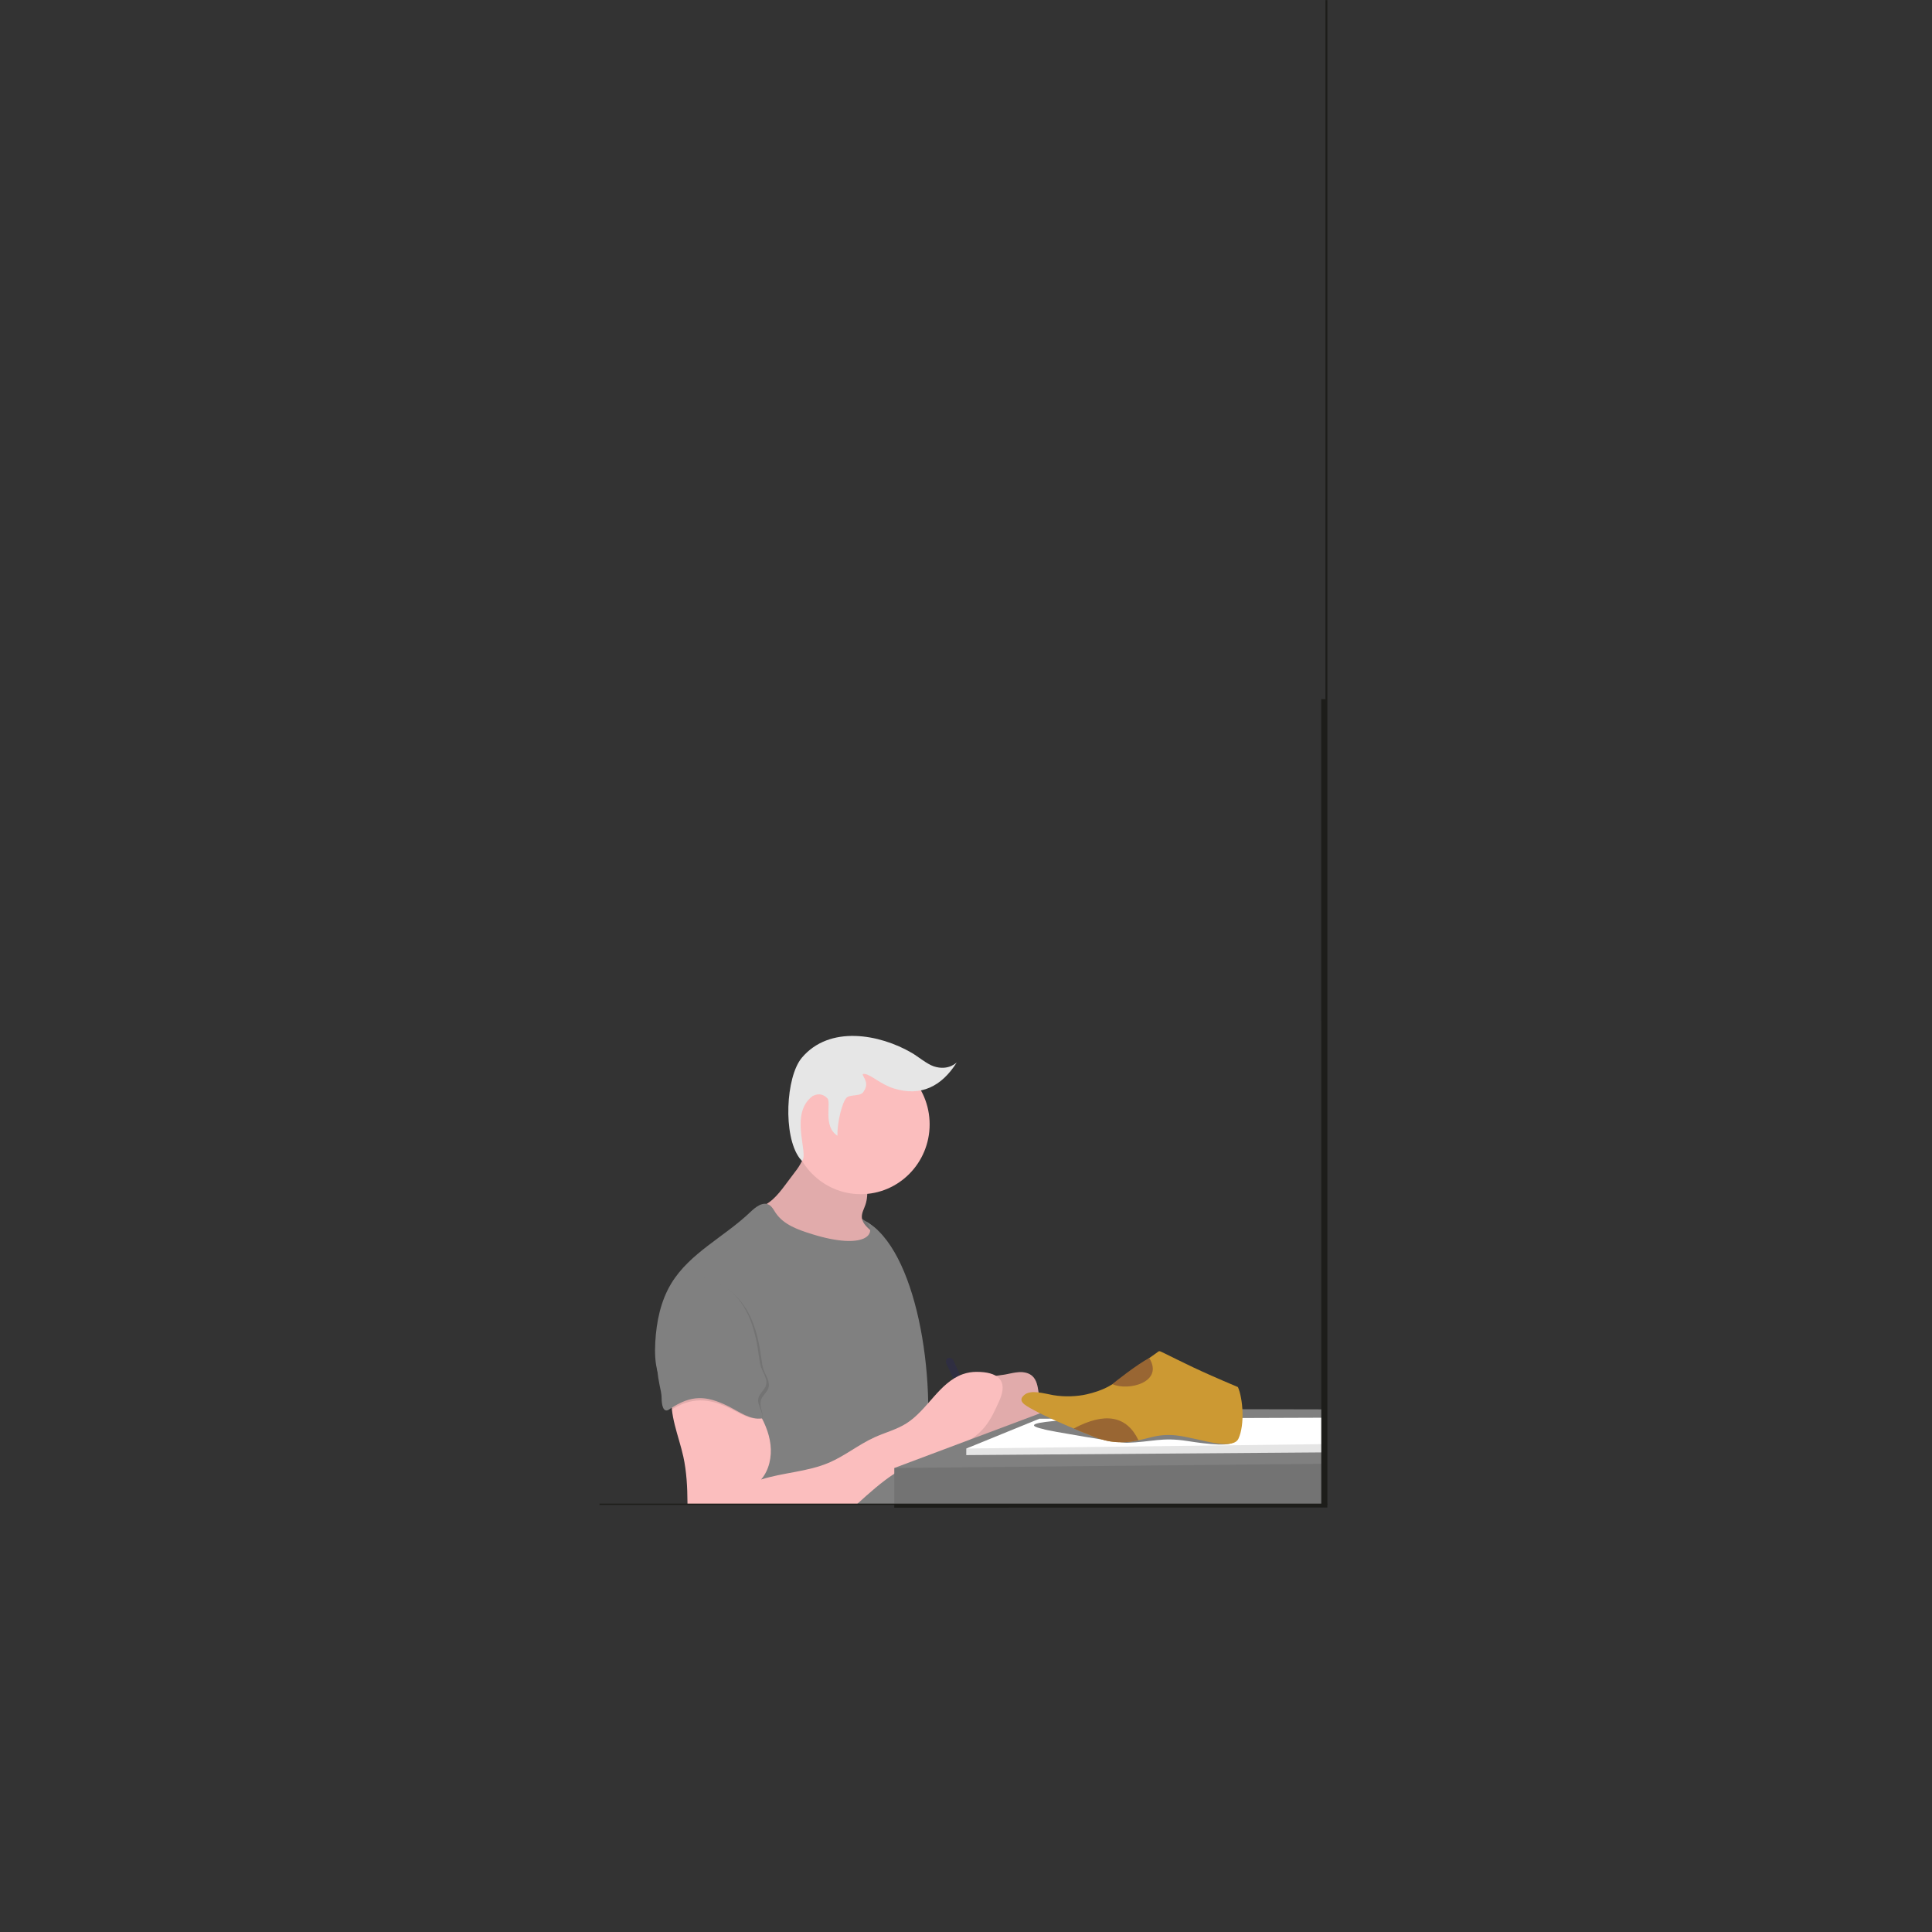 <?xml version="1.0" encoding="UTF-8"?>
<!DOCTYPE svg PUBLIC "-//W3C//DTD SVG 1.0//EN" "http://www.w3.org/TR/2001/REC-SVG-20010904/DTD/svg10.dtd">
<!-- Creator: CorelDRAW X6 -->
<svg xmlns="http://www.w3.org/2000/svg" xml:space="preserve" width="50mm" height="50mm" version="1.0" style="shape-rendering:geometricPrecision; text-rendering:geometricPrecision; image-rendering:optimizeQuality; fill-rule:evenodd; clip-rule:evenodd"
viewBox="0 0 5000000 5000000"
 xmlns:xlink="http://www.w3.org/1999/xlink"
 data-name="Layer 1">
 <rect x="0" y="0" width="5000000" height="5000000" fill="#333333" stroke="none"/>
 <defs>
  <style type="text/css">
   <![CDATA[
    .fil9 {fill:#1D1D1A}
    .fil4 {fill:#2F2E41}
    .fil0 {fill:#737373}
    .fil3 {fill:gray}
    .fil8 {fill:#996633}
    .fil7 {fill:#CC9933}
    .fil5 {fill:#E6E6E6}
    .fil1 {fill:#FBBEBE}
    .fil6 {fill:white}
    .fil2 {fill:black;fill-opacity:0.102}
   ]]>
  </style>
 </defs>
 <g id="图层_x0020_1_0">
  <g id="_707223136">
   <path class="fil0" d="M2270620 3183210c0,0 -57970,-49990 -83500,-41400 -25420,8600 -96320,119570 -96320,119570l163480 6540 12710 -18280 3750 -66430 -120 0z"/>
   <path class="fil1" d="M2526770 3591380c8720,-9200 17670,-18520 28920,-24080 14040,-7020 30130,-7390 45620,-10050 12100,-2180 24080,-5560 36300,-6170 12220,-600 25410,1940 34370,10410 10650,9920 13310,25290 15490,39690 5200,34730 9190,72840 -9320,102490 -12580,20080 -34240,33150 -57240,37990 -14150,2910 -28790,2910 -43310,2910l-136260 -120c-2540,0 -840,-40180 -240,-43930 1820,-12220 6660,-23840 13800,-33880 20330,-27100 48280,-50820 71750,-75390l120 0 0 130z"/>
   <path class="fil2" d="M2554780 3567610c14030,-7020 28680,-7480 44720,-10050 12080,-2040 25890,-5880 38110,-6480 11430,-560 19770,1770 25720,4510 7800,3600 14310,10790 18110,20100 2870,7010 4560,15920 6090,25890 5200,34730 8210,72760 -10300,102400 -6400,10210 -14710,18870 -24770,25290 -27790,17730 -103470,16800 -159970,15530 -105700,-2370 -24850,-89560 16200,-135250 15050,-16770 38390,-38090 46090,-41940z"/>
   <path class="fil1" d="M2057770 3032680l-26380 35090c-18880,25170 -41020,52280 -71880,57120 -1930,6650 4480,12340 10170,16210 80220,53360 173880,87610 269840,91960 12340,610 27590,-1210 32310,-12820 4230,-10530 -3510,-21900 -11860,-29650 -12470,-11610 -28320,-22870 -29530,-39810 -840,-11490 5570,-21900 9200,-32790 5080,-14760 5200,-30860 5200,-46340 0,-5690 0,-11500 -2180,-16700 -2050,-4360 -4960,-8230 -8470,-11500 -28800,-28800 -67640,-42960 -104300,-58320 -12340,-5210 -34970,-21900 -45740,-7510 -5080,6780 -4960,19370 -8710,27350 -4970,9800 -10770,19120 -17670,27710l0 0 -120 0 120 0z"/>
   <path class="fil2" d="M2057770 3032680l-26380 35090c-18880,25170 -41020,52280 -71880,57120 -1930,6650 4480,12340 10160,16220 80230,53360 173890,87600 269850,91950 12340,610 27590,-1200 32310,-12820 4230,-10530 -3510,-21900 -11870,-29640 -12330,-11630 -28310,-22880 -29520,-39810 -850,-11500 5570,-21910 9200,-32800 5080,-14770 5200,-30860 5200,-46350 0,-5680 0,-11490 -2180,-16690 -2050,-4360 -4950,-8240 -8470,-11500 -28800,-28790 -67640,-42950 -104300,-58320 -12350,-5210 -34970,-21900 -45750,-7510 -5080,6780 -4950,19360 -8700,27350 -4960,9800 -10790,19140 -17670,27710z"/>
   <ellipse class="fil1" cx="2227659" cy="2909862" rx="178239" ry="180659"/>
   <path class="fil3" d="M2102300 3194100c-35820,-11010 -74420,-24200 -95230,-55660 -4840,-7380 -8950,-15850 -16580,-20210 -16460,-9440 -35330,5810 -49010,18880 -66670,63890 -156450,105390 -204370,184650 -27350,45260 -38360,98860 -41260,151860 -1460,26860 -850,54330 7010,79990 23840,77080 107570,122330 133710,198810 15850,46340 4360,91230 -2290,139880l270650 1640 297970 -30c-720,-5690 -17330,-49410 -9710,-102900 33040,-231840 -23190,-559830 -153140,-630670 33750,32990 -1620,75870 -137630,33880l-120 -120z"/>
   <path class="fil4" d="M2516040 3674530l18100 -8540c-22680,-49340 -45350,-98670 -68030,-148000 -10430,-8510 -18730,-3130 -18090,8540l68020 148000z"/>
   <path class="fil1" d="M1739290 3605760c-7870,55420 17060,109270 29160,163960 8490,38880 10490,79380 10730,119350 10,1570 20,3160 20,4740l1000 0c1230,0 2530,10 3810,10l432380 160c69700,-63050 120530,-107770 212250,-126160 13190,-2660 33730,-21110 46430,-25470 71050,-25140 90190,-70520 111370,-117720 23920,-53630 -5420,-74290 -59300,-74290 -11970,0 -23830,2050 -35210,5930 -61230,21660 -91230,92690 -146170,127420 -25410,16090 -55060,23590 -82400,36050 -40900,18520 -76360,47800 -117500,65470 -55780,23960 -118340,25410 -176180,43800 20930,-24320 28070,-58680 24320,-90630 -3750,-32070 -17550,-62080 -34490,-89420 -15120,-24570 -34480,-48650 -61590,-57600 -60500,-28920 -108900,5320 -158510,14400l-120 0z"/>
   <path class="fil5" d="M2075670 3004450c18410,-19150 -34480,-122060 27600,-168040 9560,-4350 23110,-9070 37870,5930 11010,11260 -12390,72660 26230,96870 -1180,-33850 12330,-87090 23340,-98220 9920,-10050 38550,-1570 45210,-17670 18230,-25290 -14350,-45690 1140,-44120 17550,1940 41020,26860 76360,37750 69820,21660 123450,-5340 162300,-66810 2060,-3150 -19240,22870 -59420,9430 -17300,-5800 -41380,-25890 -56380,-34600 -83860,-49010 -213450,-72360 -284850,12580 -41380,49250 -49280,201570 -5710,259910m-18970 -15480l11880 10770 -11880 -10770z"/>
   <polygon class="fil3" points="3422710,3647420 3422680,3660520 3422640,3893810 3137860,3893810 2907320,3893810 2901510,3893780 2897700,3893810 2643720,3893800 2527280,3893810 2428910,3893810 2407400,3893810 2314470,3893280 2314460,3799180 2722790,3645970 "/>
   <polygon class="fil2" points="3422630,3893810 2910750,3893800 2867230,3893800 2715730,3893800 2314430,3893800 2314460,3799170 3423020,3788340 "/>
   <polygon class="fil6" points="3422680,3669050 3422660,3758730 2500720,3765720 2500790,3748790 2689950,3671620 "/>
   <polygon class="fil2" points="3422660,3758730 2500720,3765720 2500780,3748790 3422670,3737400 "/>
   <path class="fil2" d="M1725980 3384800c-7020,28810 -14160,57600 -17670,87000 -1700,14650 -2670,29290 -2670,44050 0,25290 2670,50580 7750,75150 2420,11490 5330,22990 5330,34720 -130,11740 -7190,24140 14600,25460 54100,-35930 100220,-34050 158190,-5250 28320,14030 49980,29650 81190,24690 2910,-17790 -7630,-28080 -3750,-45620 2910,-12710 16210,-20940 19840,-33520 4730,-16090 -7500,-31580 -12940,-47310 -2420,-7870 -3990,-15980 -4840,-24080 -4470,-33400 -10650,-67040 -22990,-98260 -12470,-31340 -31590,-60630 -58570,-80460 -16340,-11990 -34970,-20220 -53850,-26860 -15000,-5210 -36660,-15740 -52870,-12830 -34850,6280 -49490,54200 -56630,83240l-120 -120z"/>
   <path class="fil3" d="M1719560 3378390c-7020,28800 -14160,57600 -17660,87000 -1700,14650 -2670,29290 -2670,44050 0,25290 2670,50580 7750,75140 2420,11500 5320,22990 5320,34730 -120,11740 2700,42500 22190,26510 54090,-35940 92650,-35100 150610,-6300 28310,14040 56380,36060 87600,31100 2910,-17670 -14030,-34490 -10160,-52040 2900,-12700 16210,-20930 19840,-33510 4720,-16100 -7500,-31590 -12940,-47320 -2420,-7860 -4000,-15970 -4840,-24070 -4480,-33400 -10650,-67040 -23000,-98260 -12460,-31340 -31580,-60620 -58560,-80470 -16340,-11980 -34970,-20210 -53850,-26860 -15000,-5330 -36660,-15730 -52880,-12830 -34850,6290 -49490,54210 -56630,83250l-120 -120z"/>
   <g>
    <path class="fil3" d="M2886580 3665730l306350 -66840c12170,27380 17320,92040 1300,126540 2750,21710 -73260,11450 -121300,3910 -66510,-10440 -92110,2650 -156230,4590 -16250,830 -209150,-31560 -216110,-35350 -103800,-23000 152210,-25280 185990,-32850z"/>
    <path class="fil7" d="M2650380 3610540c17080,-15080 49590,-4390 75450,80 29980,5140 62020,3380 85790,-1950 18210,-4080 38640,-10430 56890,-20280 18350,-9730 34930,-22610 48450,-32200 24650,-17360 49220,-36320 73720,-53150 9410,-6510 7620,-8150 17290,-3400 60520,29470 84350,43090 195770,90120 12830,28880 18260,97080 1360,133480 -12610,27220 -80760,7180 -104230,2370 -38320,-7850 -71900,-18630 -121080,-6180 -32800,8330 -46990,11660 -67410,12770 -47620,2410 -70910,-9880 -115770,-27900 -42380,-17070 -91230,-38730 -123400,-56250 -22140,-11980 -40130,-22340 -22950,-37410l120 -100z"/>
    <path class="fil8" d="M2879160 3582310c1250,-2720 67500,-54020 95080,-67710 38590,62400 -53870,86250 -95080,67710z"/>
    <path class="fil8" d="M2946380 3727510c-8400,1800 -15680,3080 -23490,3870 -12530,1260 -24160,1500 -35370,660 -4580,-340 -8980,-850 -13250,-1520 -20220,-3140 -37310,-9620 -55130,-17040 -12260,-5100 -26110,-9920 -40400,-16490 80410,-42890 137050,-33720 167640,30520z"/>
   </g>
   <polygon class="fil9" points="3419380,1809480 3430240,1809480 3430300,270 3435200,170 3435200,3894320 3419420,3893450 "/>
   <polygon class="fil9" points="2314390,3901920 2314330,3894670 1551510,3894600 1551460,3891350 3435200,3891350 3435090,3901460 "/>
  </g>
 </g>
</svg>
